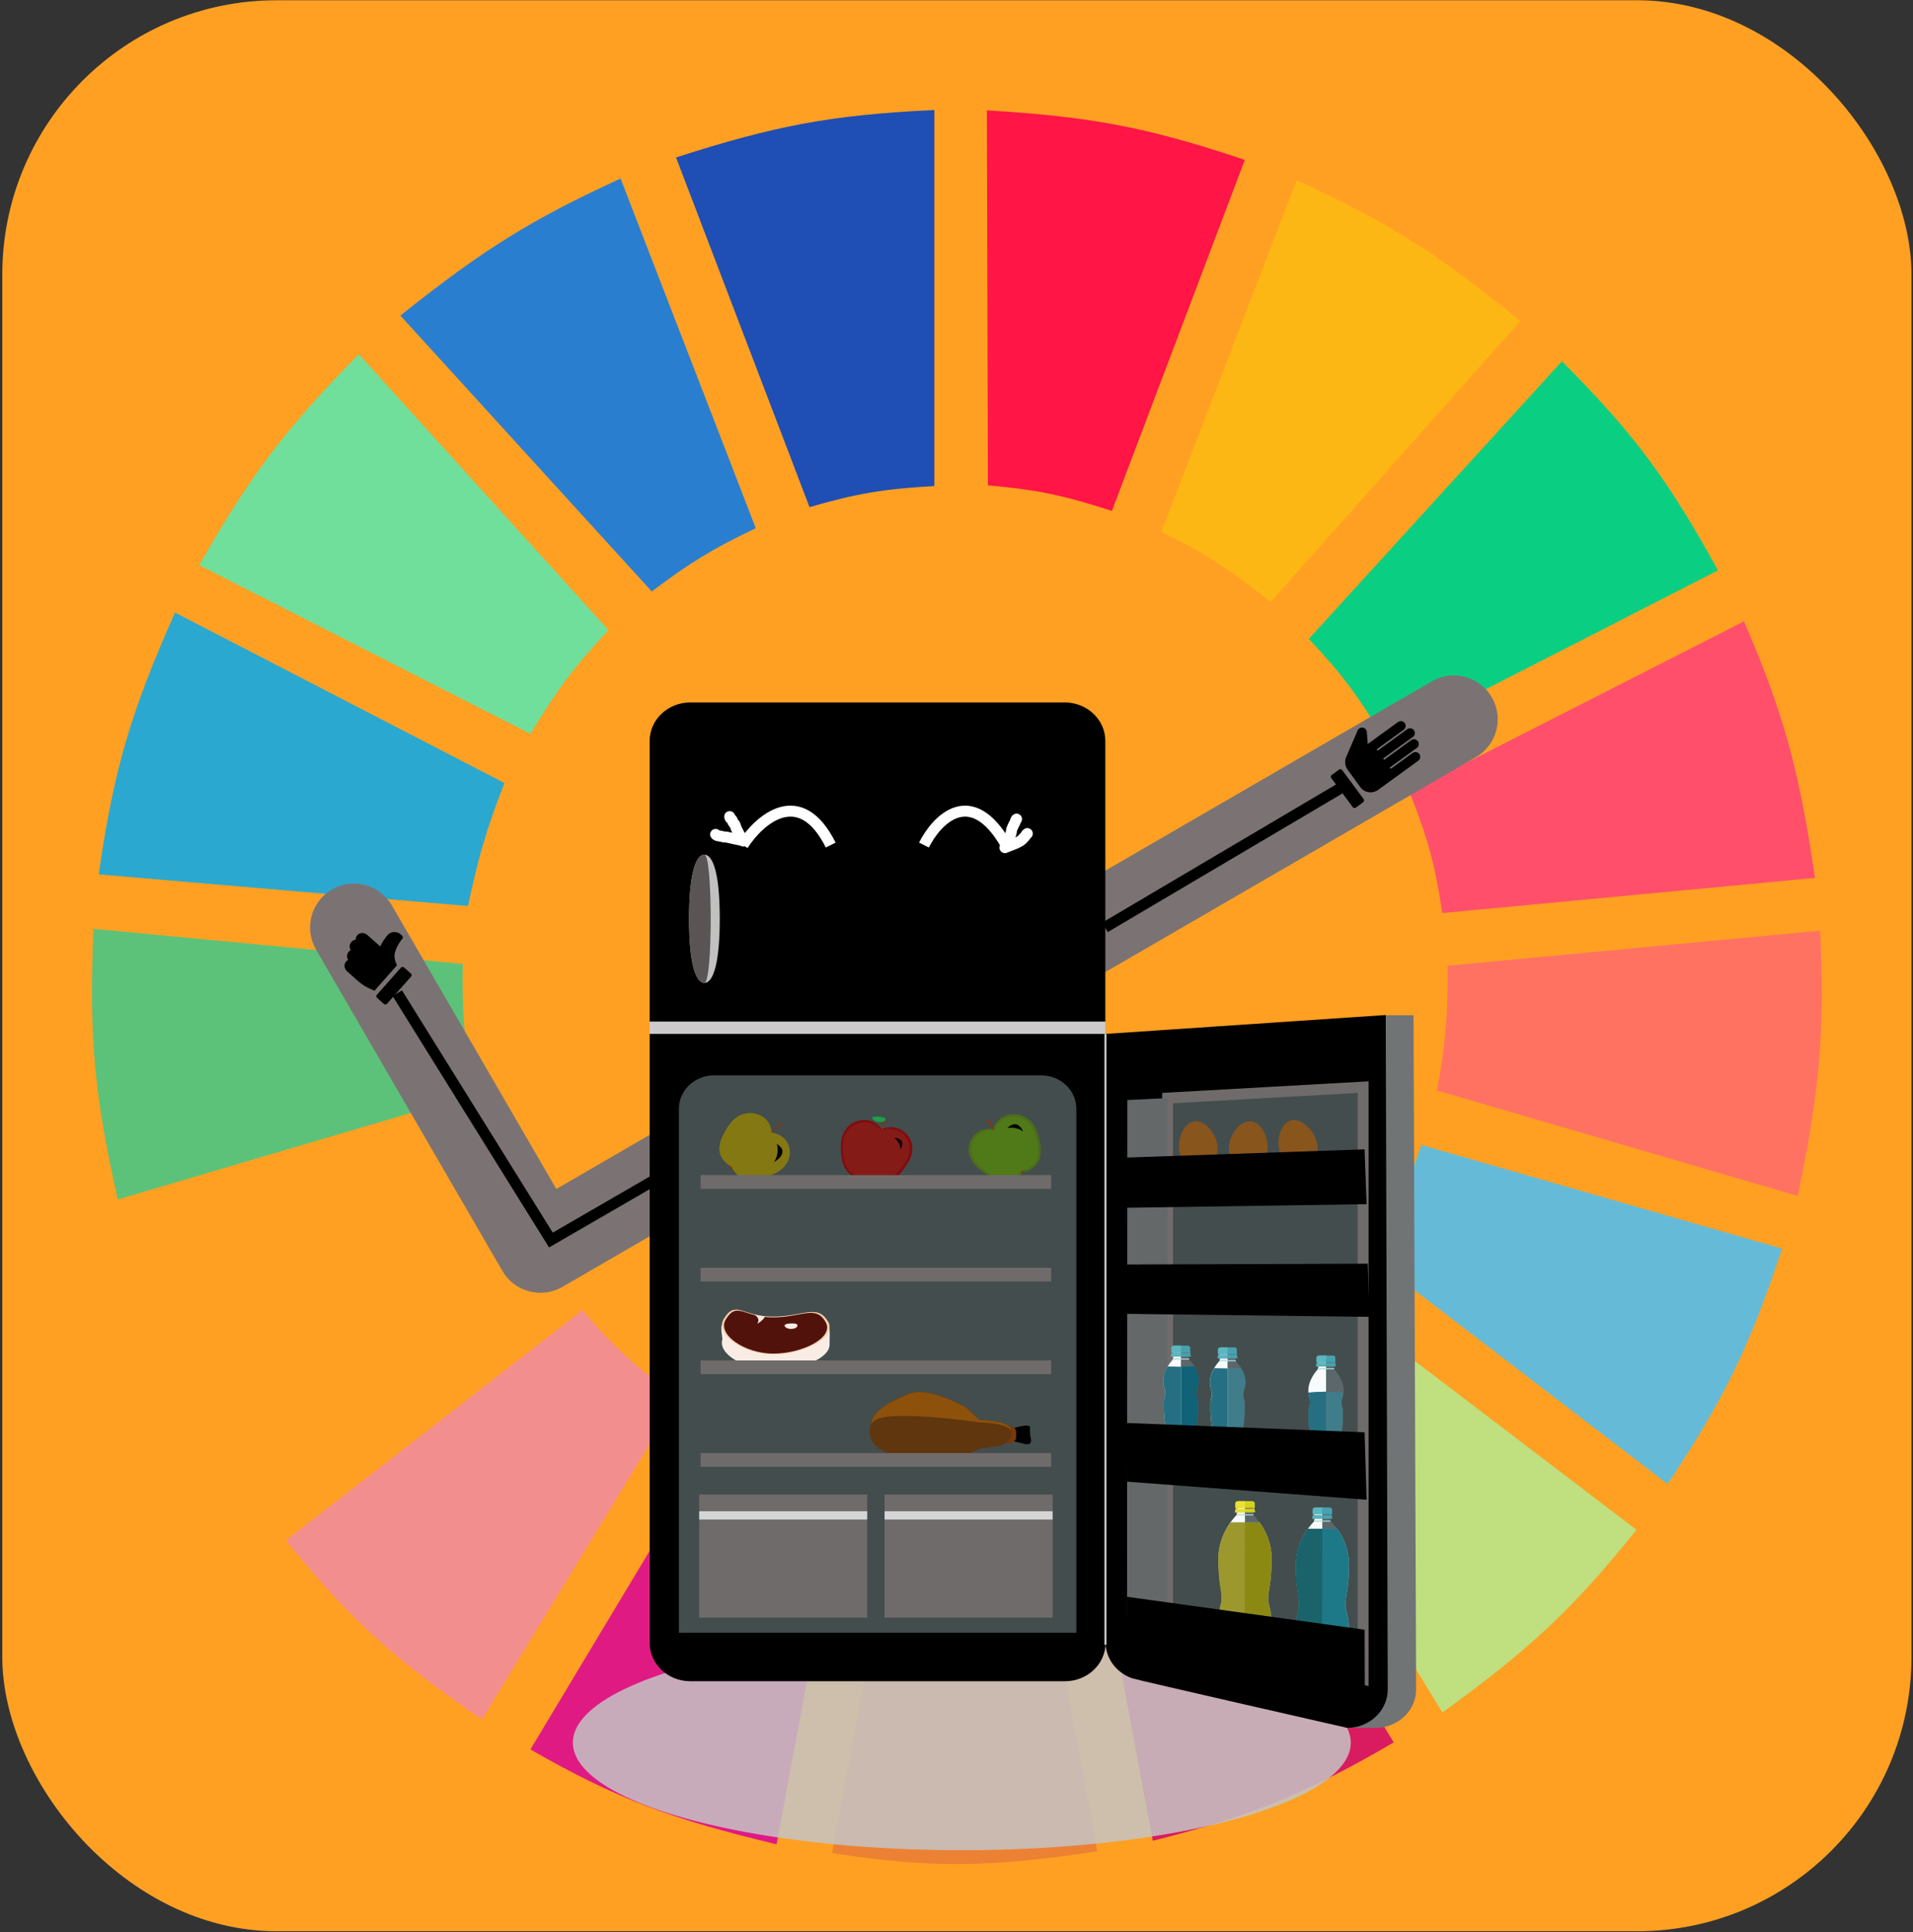 <svg width="687" height="694" viewBox="0 0 687 694" fill="none" xmlns="http://www.w3.org/2000/svg">
<rect x="0" y="0" width="687" height="694" fill="#333333" stroke="none"/>
<rect x="0.823" y="0.092" width="685.626" height="693.507" rx="98.51" fill="#FFA023"/>
<g clip-path="url(#clip0)">
<path d="M290.718 182.134L242.779 56.55C277.59 45.373 297.746 41.284 335.544 39.511V174.561C317.579 175.569 307.736 177.19 290.718 182.134Z" fill="#1F4EB4"/>
<path d="M354.775 174.299L354.407 39.642C390.858 41.849 411.119 45.351 447.036 57.423L399.301 183.509C382.173 177.925 372.41 175.864 354.775 174.299Z" fill="#FF1546"/>
<path d="M417.099 190.969L465.66 64.754C500.186 80.507 517.334 92.109 545.973 115.24L456.321 216.213C442.302 205.007 433.918 199.267 417.099 190.969Z" fill="#FDB714"/>
<path d="M470.021 229.465L560.918 129.755C587.583 156.496 599.488 173.138 616.95 204.853L497.415 266.067C488.183 250.572 482.31 242.461 470.021 229.465Z" fill="#0ACF83"/>
<path d="M506.131 284.369L626.289 223.154C641.178 257.545 646.262 277.883 651.814 315.291L517.96 327.913C515.335 310.452 512.743 300.927 506.131 284.369Z" fill="#FF4F6A"/>
<path d="M516.09 391.652C519.087 374.885 520.042 365.141 519.825 346.845L653.68 334.224C655.342 370.909 653.516 391.758 645.586 429.516L516.09 391.652Z" fill="#FF7262"/>
<path d="M491.809 450.973C500.586 436.557 504.718 427.888 510.486 411.215L639.983 448.449C628.396 483.472 619.404 501.989 598.892 533.013L491.809 450.973Z" fill="#65BBD7"/>
<path d="M587.687 549.421L479.981 467.381C468.147 480.876 461.036 487.752 447.606 498.935L517.958 615.053C549.113 592.474 564.559 578.237 587.687 549.421Z" fill="#C0DF7E"/>
<path d="M500.527 625.781L430.175 510.294C414.912 518.007 405.973 521.821 389.085 527.333L413.988 661.121C449.666 652.127 468.626 644.352 500.527 625.781Z" fill="#D91B5F"/>
<path d="M323.714 532.382C341.46 533.544 351.411 533.197 369.162 531.12L394.065 664.908C356.002 670.643 335.087 671.114 298.811 665.539L323.714 532.382Z" fill="#EC8134"/>
<path d="M190.481 628.305L260.21 512.187C276.019 520.456 285.609 523.975 303.791 528.595L278.888 662.383C241.244 653.341 221.659 646.193 190.481 628.305Z" fill="#E01A83"/>
<path d="M102.7 553.207L209.161 470.536C221.033 484.504 228.754 491.169 243.403 502.09L173.052 617.577C142.258 596.292 126.486 582.627 102.7 553.207Z" fill="#F28E8E"/>
<path d="M90.869 537.43C69.692 505.278 59.81 486.245 47.288 449.711L175.54 412.477C181.945 429.727 186.803 439.063 196.707 455.39L90.869 537.43Z" fill="#FFA023"/>
<path d="M42.307 430.779C34.068 394.256 31.836 373.07 33.591 333.593L166.2 346.214C165.861 365.765 166.905 375.928 170.558 392.914L42.307 430.779Z" fill="#5CC279"/>
<path d="M35.459 314.029L168.069 325.389C171.748 307.992 174.506 298.309 181.143 281.213L62.852 219.999C47.131 255.459 40.897 275.989 35.459 314.029Z" fill="#2AA8D0"/>
<path d="M71.569 202.96C90.105 170.326 102.733 153.819 128.847 127.231L218.498 226.31C206.367 239.276 200.248 247.448 190.482 263.543L71.569 202.96Z" fill="#70DF9C"/>
<path d="M234.063 212.426C247.513 202.288 255.606 197.213 271.418 189.707L222.857 64.123C191.257 78.637 173.907 89.263 143.789 113.347L234.063 212.426Z" fill="#2A7ED0"/>
<ellipse cx="345.414" cy="625.857" rx="139.691" ry="38.649" fill="#C4C4C4" fill-opacity="0.85"/>
</g>
<path d="M535.871 250.656C531.636 243.051 522.038 240.319 514.433 244.555C514.273 244.643 514.115 244.735 513.958 244.83L199.788 427.018L140.602 324.955C136.105 317.502 126.418 315.106 118.965 319.603C111.694 323.99 109.205 333.348 113.337 340.767L180.429 456.462C184.796 463.991 194.438 466.555 201.967 462.189L529.769 272.096C537.374 267.86 540.106 258.262 535.871 250.656Z" fill="#7B7373"/>
<path d="M397.047 590.028C397.047 597.61 390.493 603.813 382.483 603.813H247.87C239.859 603.813 233.306 597.61 233.306 590.028V266.062C233.306 258.48 239.859 252.276 247.87 252.276H382.379C390.389 252.276 396.943 258.48 396.943 266.062V590.028H397.047Z" fill="black"/>
<path d="M508.565 606.768C508.565 614.35 502.011 620.554 494.001 620.554H483.806C478.292 618.584 407.137 595.739 407.137 589.831L497.538 364.631H507.628L508.565 606.768Z" fill="#717474"/>
<path d="M498.371 606.768C498.371 614.351 491.817 620.554 483.807 620.554C483.807 620.554 408.074 603.322 406.513 602.731C401 600.762 397.047 595.74 397.047 589.832V371.327L497.642 364.533L498.371 606.768Z" fill="black"/>
<path d="M489.531 603.125L419.312 588.059V394.369L489.531 390.43V603.125Z" fill="#434D4D" stroke="#706B6B" stroke-width="3.921" stroke-miterlimit="10"/>
<path d="M404.747 580.183L419.311 588.06V394.37L404.851 395.06L404.747 580.183Z" fill="#656868"/>
<path d="M479.334 489.589C479.334 489.786 479.126 489.983 478.918 489.983H473.404C473.196 489.983 472.988 489.786 472.988 489.589V489.097C472.988 488.9 473.196 488.703 473.404 488.703H479.022C479.23 488.703 479.438 488.9 479.438 489.097V489.589H479.334Z" fill="#48A1AF"/>
<path d="M482.558 499.437C482.558 495.202 479.125 491.756 479.125 491.756C478.813 491.165 478.917 487.423 478.917 487.423H473.404C473.404 487.423 473.508 491.264 473.196 491.756C473.196 491.756 469.763 495.202 469.763 499.437C469.763 499.437 469.763 500.224 469.971 501.308C470.075 501.997 470.491 502.883 470.491 503.769C470.491 504.656 469.971 505.64 469.971 506.526C469.971 508.102 469.971 509.382 469.971 509.973C469.971 511.647 470.595 516.373 470.595 517.457C470.595 518.54 469.971 519.623 469.971 520.903C469.971 522.183 469.971 526.713 469.971 526.713C469.971 526.713 470.283 529.371 476.108 529.371C482.038 529.371 482.246 526.713 482.246 526.713C482.246 526.713 482.246 522.282 482.246 520.903C482.246 519.524 481.622 518.54 481.622 517.457C481.622 516.373 482.246 511.647 482.246 509.973C482.246 509.382 482.246 508.102 482.246 506.526C482.246 505.64 481.726 504.754 481.726 503.769C481.726 502.883 482.142 501.997 482.246 501.308C482.558 500.224 482.558 499.437 482.558 499.437Z" fill="#5B676B"/>
<path d="M476.213 487.423H473.508C473.508 487.423 473.612 491.264 473.3 491.756C473.3 491.756 469.867 495.202 469.867 499.437C469.867 499.437 469.867 500.224 470.075 501.308C470.179 501.997 470.595 502.883 470.595 503.769C470.595 504.656 470.075 505.64 470.075 506.526V509.973C470.075 511.647 470.699 516.373 470.699 517.457C470.699 518.54 470.075 519.623 470.075 520.903C470.075 522.183 470.075 526.713 470.075 526.713C470.075 526.713 470.387 529.371 476.213 529.371V487.423Z" fill="#F7FBFC"/>
<path d="M469.867 500.125C469.867 500.42 469.971 500.814 469.971 501.306C470.075 501.996 470.491 502.882 470.491 503.768C470.491 504.654 469.971 505.639 469.971 506.525C469.971 508.101 469.971 509.381 469.971 509.972C469.971 511.646 470.595 516.372 470.595 517.455C470.595 518.539 469.971 519.622 469.971 520.902C469.971 522.182 469.971 526.712 469.971 526.712C469.971 526.712 472.26 525.136 476.109 525.136C479.958 525.136 482.247 526.712 482.247 526.712C482.247 526.712 482.247 522.28 482.247 520.902C482.247 519.523 481.622 518.539 481.622 517.455C481.622 516.372 482.247 511.646 482.247 509.972C482.247 509.381 482.247 508.101 482.247 506.525C482.247 505.639 481.726 504.753 481.726 503.768C481.726 502.882 482.143 501.996 482.247 501.306C482.351 500.814 482.351 500.42 482.455 500.125C482.455 500.125 479.23 499.829 476.005 499.829C472.988 499.829 469.867 500.125 469.867 500.125Z" fill="#407D8A"/>
<path d="M479.645 490.378C479.645 490.575 479.437 490.772 479.229 490.772H473.195C472.987 490.772 472.779 490.575 472.779 490.378V489.886C472.779 489.689 472.987 489.492 473.195 489.492H479.229C479.437 489.492 479.645 489.689 479.645 489.886V490.378Z" fill="#48A1AF"/>
<path d="M476.212 490.674H473.195C472.987 490.674 472.779 490.477 472.779 490.28V489.787C472.779 489.59 472.987 489.394 473.195 489.394H476.212V490.674Z" fill="#5CB6BF"/>
<path d="M479.228 491.756C479.228 491.657 479.124 491.559 479.124 491.362H473.403C473.403 491.559 473.299 491.657 473.299 491.756H479.228Z" fill="#ABD6D6"/>
<path d="M476.212 491.362H473.299C473.299 491.559 473.195 491.657 473.195 491.756H476.212V491.362Z" fill="#BFE2E1"/>
<path d="M479.75 490.574C479.75 490.672 479.75 490.672 479.646 490.672H472.676C472.572 490.672 472.572 490.672 472.572 490.574V490.377C472.572 490.279 472.572 490.279 472.676 490.279H479.646C479.75 490.279 479.75 490.279 479.75 490.377V490.574Z" fill="#48A1AF"/>
<path d="M476.213 490.377H472.78C472.676 490.377 472.676 490.377 472.676 490.475V490.672C472.676 490.771 472.676 490.771 472.78 490.771H476.213V490.377Z" fill="#5CB6BF"/>
<path d="M478.503 486.833H473.926C472.677 486.833 472.781 487.719 472.781 487.719C472.781 487.719 472.781 488.9 472.781 489.097C472.781 489.196 472.781 489.294 472.989 489.294C473.198 489.294 479.231 489.294 479.335 489.294C479.543 489.294 479.543 489.196 479.543 489.097C479.543 488.999 479.543 487.719 479.543 487.719C479.543 487.719 479.751 486.833 478.503 486.833Z" fill="#48A1AF"/>
<path d="M476.214 486.833H473.926C472.677 486.833 472.781 487.719 472.781 487.719C472.781 487.719 472.781 488.9 472.781 489.097C472.781 489.196 472.781 489.294 472.989 489.294C473.094 489.294 474.654 489.294 476.214 489.294V486.833Z" fill="#5CB6BF"/>
<path d="M476.213 499.829C473.092 499.829 469.867 500.223 469.867 500.223C469.867 500.519 469.971 500.913 469.971 501.405C470.075 502.094 470.491 502.98 470.491 503.867C470.491 504.753 469.971 505.738 469.971 506.624V510.07C469.971 511.744 470.595 516.471 470.595 517.554C470.595 518.637 469.971 519.72 469.971 521C469.971 522.28 469.971 526.81 469.971 526.81C469.971 526.81 470.283 529.469 476.109 529.469L476.213 499.829Z" fill="#266F82"/>
<path d="M444.067 486.734C444.067 486.931 443.859 487.128 443.651 487.128H438.033C437.825 487.128 437.617 486.931 437.617 486.734V486.242C437.617 486.045 437.825 485.848 438.033 485.848H443.651C443.859 485.848 444.067 486.045 444.067 486.242V486.734Z" fill="#48A1AF"/>
<path d="M447.292 496.581C447.292 492.347 443.859 488.901 443.859 488.901C443.547 488.31 443.651 484.568 443.651 484.568H438.137C438.137 484.568 438.241 488.408 437.929 488.901C437.929 488.901 434.496 492.347 434.496 496.581C434.496 496.581 434.496 497.369 434.704 498.452C434.808 499.142 435.224 500.028 435.224 500.914C435.224 501.8 434.704 502.785 434.704 503.671C434.704 505.247 434.704 506.527 434.704 507.118C434.704 508.792 435.328 513.518 435.328 514.601C435.328 515.685 434.704 516.768 434.704 518.048C434.704 519.328 434.704 523.858 434.704 523.858C434.704 523.858 435.016 526.516 440.842 526.516C446.771 526.516 446.98 523.858 446.98 523.858C446.98 523.858 446.98 519.426 446.98 518.048C446.98 516.669 446.355 515.685 446.355 514.601C446.355 513.518 446.98 508.792 446.98 507.118C446.98 506.527 446.98 505.247 446.98 503.671C446.98 502.785 446.459 501.899 446.459 500.914C446.459 500.028 446.875 499.142 446.98 498.452C447.292 497.271 447.292 496.581 447.292 496.581Z" fill="#5B676B"/>
<path d="M447.292 496.581C447.292 494.611 446.563 492.74 445.731 491.362H436.057C435.224 492.74 434.496 494.513 434.496 496.581C434.496 496.581 434.496 497.368 434.704 498.452C434.808 499.141 435.224 500.027 435.224 500.913C435.224 501.8 434.704 502.784 434.704 503.671C434.704 505.246 434.704 506.526 434.704 507.117C434.704 508.791 435.328 513.518 435.328 514.601C435.328 515.684 434.704 516.767 434.704 518.047C434.704 519.327 434.704 523.857 434.704 523.857C434.704 523.857 435.016 526.516 440.842 526.516C446.771 526.516 446.98 523.857 446.98 523.857C446.98 523.857 446.98 519.426 446.98 518.047C446.98 516.669 446.355 515.684 446.355 514.601C446.355 513.518 446.98 508.791 446.98 507.117C446.98 506.526 446.98 505.246 446.98 503.671C446.98 502.784 446.459 501.898 446.459 500.913C446.459 500.027 446.875 499.141 446.98 498.452C447.292 497.27 447.292 496.581 447.292 496.581Z" fill="#407D8A"/>
<path d="M440.842 484.47H438.137C438.137 484.47 438.241 488.31 437.929 488.803C437.929 488.803 434.496 492.249 434.496 496.483C434.496 496.483 434.496 497.271 434.704 498.354C434.808 499.044 435.224 499.93 435.224 500.816C435.224 501.702 434.704 502.687 434.704 503.573V507.02C434.704 508.694 435.328 513.42 435.328 514.503C435.328 515.586 434.704 516.67 434.704 517.95C434.704 519.23 434.704 523.759 434.704 523.759C434.704 523.759 435.016 526.418 440.842 526.418V484.47Z" fill="#F7FBFC"/>
<path d="M444.275 487.423C444.275 487.62 444.067 487.816 443.859 487.816H437.825C437.617 487.816 437.409 487.62 437.409 487.423V486.93C437.409 486.733 437.617 486.536 437.825 486.536H443.859C444.067 486.536 444.275 486.733 444.275 486.93V487.423Z" fill="#48A1AF"/>
<path d="M440.842 487.816H437.825C437.617 487.816 437.409 487.62 437.409 487.423V486.93C437.409 486.733 437.617 486.536 437.825 486.536H440.842V487.816Z" fill="#5CB6BF"/>
<path d="M443.862 488.9C443.862 488.802 443.758 488.704 443.758 488.507H438.037C438.037 488.704 437.933 488.802 437.933 488.9H443.862Z" fill="#ABD6D6"/>
<path d="M440.845 488.408H438.037C438.037 488.605 437.933 488.704 437.933 488.802H440.949V488.408H440.845Z" fill="#BFE2E1"/>
<path d="M444.483 487.719C444.483 487.817 444.483 487.817 444.379 487.817H437.409C437.305 487.817 437.305 487.817 437.305 487.719V487.522C437.305 487.423 437.305 487.423 437.409 487.423H444.379C444.483 487.423 444.483 487.423 444.483 487.522V487.719Z" fill="#48A1AF"/>
<path d="M440.842 487.423H437.409C437.305 487.423 437.305 487.423 437.305 487.522V487.719C437.305 487.817 437.305 487.817 437.409 487.817H440.842V487.423Z" fill="#5CB6BF"/>
<path d="M443.133 483.879H438.556C437.307 483.879 437.411 484.766 437.411 484.766C437.411 484.766 437.411 485.947 437.411 486.144C437.411 486.243 437.411 486.341 437.619 486.341C437.827 486.341 443.861 486.341 443.965 486.341C444.173 486.341 444.173 486.243 444.173 486.144C444.173 486.046 444.173 484.766 444.173 484.766C444.173 484.766 444.381 483.879 443.133 483.879Z" fill="#48A1AF"/>
<path d="M440.844 483.879H438.556C437.307 483.879 437.411 484.766 437.411 484.766C437.411 484.766 437.411 485.947 437.411 486.144C437.411 486.243 437.411 486.341 437.619 486.341C437.723 486.341 439.284 486.341 440.844 486.341V483.879Z" fill="#5CB6BF"/>
<path d="M436.057 491.362C435.224 492.74 434.496 494.513 434.496 496.581C434.496 496.581 434.496 497.368 434.704 498.452C434.808 499.141 435.224 500.027 435.224 500.913C435.224 501.8 434.704 502.784 434.704 503.671V507.117C434.704 508.791 435.328 513.518 435.328 514.601C435.328 515.684 434.704 516.767 434.704 518.047C434.704 519.327 434.704 523.857 434.704 523.857C434.704 523.857 435.016 526.516 440.842 526.516V491.46L436.057 491.362Z" fill="#266F82"/>
<path d="M427.319 486.143C427.319 486.34 427.111 486.537 426.903 486.537H421.39C421.182 486.537 420.974 486.34 420.974 486.143V485.651C420.974 485.454 421.182 485.257 421.39 485.257H427.007C427.215 485.257 427.423 485.454 427.423 485.651V486.143H427.319Z" fill="#48A1AF"/>
<path d="M430.545 495.991C430.545 491.756 427.112 488.31 427.112 488.31C426.8 487.719 426.904 483.977 426.904 483.977H421.39C421.39 483.977 421.494 487.818 421.182 488.31C421.182 488.31 417.749 491.756 417.749 495.991C417.749 495.991 417.749 496.778 417.957 497.862C418.061 498.551 418.477 499.437 418.477 500.323C418.477 501.21 417.957 502.194 417.957 503.08C417.957 504.656 417.957 505.936 417.957 506.527C417.957 508.201 418.581 512.927 418.581 514.011C418.581 515.094 417.957 516.177 417.957 517.457C417.957 518.737 417.957 523.267 417.957 523.267C417.957 523.267 418.269 525.925 424.095 525.925C430.024 525.925 430.232 523.267 430.232 523.267C430.232 523.267 430.232 518.836 430.232 517.457C430.232 516.078 429.608 515.094 429.608 514.011C429.608 512.927 430.232 508.201 430.232 506.527C430.232 505.936 430.232 504.656 430.232 503.08C430.232 502.194 429.712 501.308 429.712 500.323C429.712 499.437 430.128 498.551 430.232 497.862C430.545 496.778 430.545 495.991 430.545 495.991Z" fill="#5B676B"/>
<path d="M430.545 495.99C430.545 494.021 429.816 492.15 428.984 490.771H419.309C418.477 492.15 417.749 493.922 417.749 495.99C417.749 495.99 417.749 496.778 417.957 497.861C418.061 498.55 418.477 499.436 418.477 500.323C418.477 501.209 417.957 502.193 417.957 503.08C417.957 504.655 417.957 505.935 417.957 506.526C417.957 508.2 418.581 512.927 418.581 514.01C418.581 515.093 417.957 516.176 417.957 517.456C417.957 518.736 417.957 523.266 417.957 523.266C417.957 523.266 418.269 525.925 424.095 525.925C430.024 525.925 430.232 523.266 430.232 523.266C430.232 523.266 430.232 518.835 430.232 517.456C430.232 516.078 429.608 515.093 429.608 514.01C429.608 512.927 430.232 508.2 430.232 506.526C430.232 505.935 430.232 504.655 430.232 503.08C430.232 502.193 429.712 501.307 429.712 500.323C429.712 499.436 430.128 498.55 430.232 497.861C430.545 496.778 430.545 495.99 430.545 495.99Z" fill="#106376"/>
<path d="M424.199 483.977H421.39C421.39 483.977 421.494 487.818 421.182 488.31C421.182 488.31 417.749 491.756 417.749 495.991C417.749 495.991 417.749 496.778 417.957 497.862C418.061 498.551 418.477 499.437 418.477 500.323C418.477 501.21 417.957 502.194 417.957 503.08V506.527C417.957 508.201 418.581 512.927 418.581 514.011C418.581 515.094 417.957 516.177 417.957 517.457C417.957 518.737 417.957 523.267 417.957 523.267C417.957 523.267 418.269 525.925 424.095 525.925V483.977H424.199Z" fill="#F7FBFC"/>
<path d="M427.528 486.832C427.528 487.029 427.32 487.226 427.112 487.226H421.078C420.87 487.226 420.662 487.029 420.662 486.832V486.34C420.662 486.143 420.87 485.946 421.078 485.946H427.112C427.32 485.946 427.528 486.143 427.528 486.34V486.832Z" fill="#48A1AF"/>
<path d="M424.095 487.226H421.078C420.87 487.226 420.662 487.029 420.662 486.832V486.34C420.662 486.143 420.87 485.946 421.078 485.946H424.095V487.226Z" fill="#5CB6BF"/>
<path d="M427.111 488.31C427.111 488.211 427.007 488.113 427.007 487.916H421.286C421.286 488.113 421.182 488.211 421.182 488.31H427.111Z" fill="#ABD6D6"/>
<path d="M424.198 487.916H421.286C421.286 488.113 421.182 488.211 421.182 488.31H424.198V487.916Z" fill="#BFE2E1"/>
<path d="M427.737 487.128C427.737 487.226 427.737 487.226 427.633 487.226H420.663C420.559 487.226 420.559 487.226 420.559 487.128V486.931C420.559 486.833 420.559 486.833 420.663 486.833H427.633C427.737 486.833 427.737 486.833 427.737 486.931V487.128Z" fill="#48A1AF"/>
<path d="M424.096 486.833H420.663C420.559 486.833 420.559 486.833 420.559 486.931V487.128C420.559 487.226 420.559 487.226 420.663 487.226H424.096V486.833Z" fill="#5CB6BF"/>
<path d="M426.382 483.287H421.805C420.556 483.287 420.66 484.173 420.66 484.173C420.66 484.173 420.66 485.354 420.66 485.551C420.66 485.65 420.66 485.748 420.868 485.748C421.076 485.748 427.11 485.748 427.214 485.748C427.422 485.748 427.422 485.65 427.422 485.551C427.422 485.453 427.422 484.173 427.422 484.173C427.422 484.173 427.63 483.287 426.382 483.287Z" fill="#48A1AF"/>
<path d="M424.093 483.287H421.805C420.556 483.287 420.66 484.173 420.66 484.173C420.66 484.173 420.66 485.354 420.66 485.551C420.66 485.65 420.66 485.748 420.868 485.748C420.972 485.748 422.533 485.748 424.093 485.748V483.287Z" fill="#5CB6BF"/>
<path d="M419.309 490.771C418.477 492.15 417.749 493.922 417.749 495.99C417.749 495.99 417.749 496.778 417.957 497.861C418.061 498.55 418.477 499.436 418.477 500.323C418.477 501.209 417.957 502.193 417.957 503.08V506.526C417.957 508.2 418.581 512.927 418.581 514.01C418.581 515.093 417.957 516.176 417.957 517.456C417.957 518.736 417.957 523.266 417.957 523.266C417.957 523.266 418.269 525.925 424.095 525.925V490.869L419.309 490.771Z" fill="#266F82"/>
<path d="M490.778 538.627L404.746 532.128V511.056L490.05 514.404L490.778 538.627Z" fill="black"/>
<path d="M491.818 472.949L404.746 471.865V454.141L491.194 453.845L491.818 472.949Z" fill="black"/>
<path d="M437.201 411.406C437.825 415.837 435.224 418.988 431.375 419.481C427.526 419.973 424.093 417.708 423.469 413.179C422.845 408.747 425.134 403.233 428.983 402.741C432.832 402.248 436.577 406.975 437.201 411.406Z" fill="#88551D"/>
<path d="M455.197 412.981C454.781 417.51 451.348 419.873 447.499 419.578C443.65 419.184 440.841 416.23 441.361 411.7C441.777 407.171 445.418 402.444 449.267 402.74C453.116 403.134 455.613 408.549 455.197 412.981Z" fill="#88551D"/>
<path d="M472.883 410.126C474.028 414.458 471.635 417.905 467.994 418.692C464.249 419.579 460.504 417.609 459.464 413.178C458.319 408.845 460.088 403.134 463.833 402.346C467.37 401.559 471.739 405.793 472.883 410.126Z" fill="#88551D"/>
<path d="M490.779 432.477L404.747 433.757V415.737L490.05 412.783L490.779 432.477Z" fill="black"/>
<path d="M478.087 544.339C478.087 544.536 477.879 544.733 477.671 544.733H471.949C471.741 544.733 471.533 544.536 471.533 544.339V543.847C471.533 543.65 471.741 543.453 471.949 543.453H477.671C477.879 543.453 478.087 543.65 478.087 543.847V544.339Z" fill="#48A1AF"/>
<path d="M484.429 561.867C484.429 552.414 477.979 546.506 477.979 546.506C477.667 545.915 477.771 542.075 477.771 542.075H472.153C472.153 542.075 472.257 546.014 471.945 546.506C471.945 546.506 465.496 552.611 465.496 561.867C465.496 571.124 466.64 572.305 466.64 576.736C466.64 578.41 465.392 580.281 465.392 585.992C465.392 588.06 465.392 602.732 465.392 602.732C465.392 602.732 466.224 606.868 474.962 606.868C483.701 606.868 484.533 602.732 484.533 602.732C484.533 602.732 484.533 588.06 484.533 585.992C484.533 580.478 483.285 578.41 483.285 576.736C483.18 572.207 484.429 571.32 484.429 561.867Z" fill="#5B676B"/>
<path d="M474.863 542.075H472.054C472.054 542.075 472.158 546.014 471.846 546.506C471.846 546.506 465.396 552.611 465.396 561.867C465.396 571.124 466.54 572.305 466.54 576.736C466.54 578.41 465.292 580.281 465.292 585.992C465.292 588.06 465.292 602.732 465.292 602.732C465.292 602.732 466.124 606.868 474.863 606.868V542.075Z" fill="#F7FBFC"/>
<path d="M478.4 545.028C478.4 545.224 478.192 545.421 477.983 545.421H471.846C471.638 545.421 471.43 545.224 471.43 545.028V544.535C471.43 544.338 471.638 544.141 471.846 544.141H477.983C478.192 544.141 478.4 544.338 478.4 544.535V545.028Z" fill="#48A1AF"/>
<path d="M474.863 545.421H471.846C471.638 545.421 471.43 545.224 471.43 545.028V544.535C471.43 544.338 471.638 544.141 471.846 544.141H474.863V545.421Z" fill="#5CB6BF"/>
<path d="M477.879 546.505C477.879 546.407 477.775 546.309 477.775 546.112H471.95C471.95 546.309 471.846 546.407 471.846 546.505H477.879Z" fill="#ABD6D6"/>
<path d="M474.863 546.112H471.95C471.95 546.309 471.846 546.407 471.846 546.505H474.863V546.112Z" fill="#BFE2E1"/>
<path d="M478.503 545.324C478.503 545.422 478.399 545.422 478.399 545.422H471.325C471.221 545.422 471.221 545.324 471.221 545.324V545.127C471.221 545.028 471.325 545.028 471.325 545.028H478.399C478.503 545.028 478.503 545.127 478.503 545.127V545.324Z" fill="#48A1AF"/>
<path d="M474.862 545.028H471.325C471.221 545.028 471.221 545.127 471.221 545.127V545.324C471.221 545.422 471.325 545.422 471.325 545.422H474.862V545.028Z" fill="#5CB6BF"/>
<path d="M477.253 541.384H472.572C471.324 541.384 471.428 542.27 471.428 542.27C471.428 542.27 471.428 543.551 471.428 543.649C471.428 543.748 471.428 543.846 471.636 543.846C471.74 543.846 477.982 543.846 478.19 543.846C478.398 543.846 478.398 543.748 478.398 543.649C478.398 543.551 478.398 542.27 478.398 542.27C478.398 542.27 478.502 541.384 477.253 541.384Z" fill="#48A1AF"/>
<path d="M474.861 541.384H472.572C471.324 541.384 471.428 542.27 471.428 542.27C471.428 542.27 471.428 543.551 471.428 543.649C471.428 543.748 471.428 543.846 471.636 543.846C471.74 543.846 473.3 543.846 474.861 543.846V541.384Z" fill="#5CB6BF"/>
<path d="M484.433 561.866C484.433 556.155 482.041 551.625 480.168 549.065H469.765C467.893 551.724 465.396 556.155 465.396 561.964C465.396 571.319 466.54 572.402 466.54 576.833C466.54 578.507 465.292 580.378 465.292 586.09C465.292 588.157 465.292 602.829 465.292 602.829C465.292 602.829 466.124 606.965 474.863 606.965C483.601 606.965 484.433 602.829 484.433 602.829C484.433 602.829 484.433 588.157 484.433 586.09C484.433 580.575 483.185 578.507 483.185 576.833C483.185 572.205 484.433 571.319 484.433 561.866Z" fill="#90C7D3"/>
<path d="M484.433 561.866C484.433 556.155 482.041 551.625 480.168 549.065H469.765C467.893 551.724 465.396 556.155 465.396 561.964C465.396 571.319 466.54 572.402 466.54 576.833C466.54 578.507 465.292 580.378 465.292 586.09C465.292 588.157 465.292 602.829 465.292 602.829C465.292 602.829 469.973 600.959 474.863 600.959C479.752 600.959 484.433 602.829 484.433 602.829C484.433 602.829 484.433 588.157 484.433 586.09C484.433 580.575 483.185 578.507 483.185 576.833C483.185 572.205 484.433 571.319 484.433 561.866Z" fill="#1D7988"/>
<path d="M474.862 549.065H469.661C467.788 551.724 465.292 556.155 465.292 561.964C465.292 571.319 466.436 572.402 466.436 576.833C466.436 578.507 465.188 580.378 465.188 586.09C465.188 588.157 465.188 602.829 465.188 602.829C465.188 602.829 466.02 606.965 474.758 606.965L474.862 549.065Z" fill="#1B636A"/>
<path d="M450.412 541.976C450.412 542.173 450.204 542.37 449.996 542.37H444.275C444.066 542.37 443.858 542.173 443.858 541.976V541.484C443.858 541.287 444.066 541.09 444.275 541.09H449.996C450.204 541.09 450.412 541.287 450.412 541.484V541.976Z" fill="#C6BD20"/>
<path d="M456.654 559.601C456.654 550.148 450.205 544.239 450.205 544.239C449.893 543.649 449.997 539.808 449.997 539.808H444.379C444.379 539.808 444.483 543.747 444.171 544.239C444.171 544.239 437.721 550.345 437.721 559.601C437.721 568.857 438.866 570.039 438.866 574.47C438.866 576.144 437.617 578.015 437.617 583.726C437.617 585.794 437.617 600.466 437.617 600.466C437.617 600.466 438.449 604.601 447.188 604.601C455.926 604.601 456.758 600.466 456.758 600.466C456.758 600.466 456.758 585.794 456.758 583.726C456.758 578.212 455.51 576.144 455.51 574.47C455.51 569.94 456.654 569.054 456.654 559.601Z" fill="#5B676B"/>
<path d="M447.087 539.71H444.278C444.278 539.71 444.382 543.649 444.07 544.141C444.07 544.141 437.621 550.246 437.621 559.503C437.621 568.759 438.765 569.94 438.765 574.372C438.765 576.046 437.517 577.917 437.517 583.628C437.517 585.696 437.517 600.368 437.517 600.368C437.517 600.368 438.349 604.503 447.087 604.503V539.71Z" fill="#F7FBFC"/>
<path d="M450.624 542.763C450.624 542.96 450.416 543.157 450.208 543.157H444.07C443.862 543.157 443.654 542.96 443.654 542.763V542.271C443.654 542.074 443.862 541.877 444.07 541.877H450.208C450.416 541.877 450.624 542.074 450.624 542.271V542.763Z" fill="#D6D11E"/>
<path d="M447.087 543.157H444.07C443.862 543.157 443.654 542.96 443.654 542.763V542.271C443.654 542.074 443.862 541.877 444.07 541.877H447.087V543.157Z" fill="#EAE134"/>
<path d="M450.207 544.239C450.207 544.14 450.103 544.042 450.103 543.845H444.278C444.278 544.042 444.174 544.14 444.174 544.239H450.207Z" fill="#ABD6D6"/>
<path d="M447.083 543.747H444.17C444.17 543.944 444.066 544.042 444.066 544.141H447.083V543.747Z" fill="#BFE2E1"/>
<path d="M450.829 542.959C450.829 543.057 450.725 543.057 450.725 543.057H443.651C443.547 543.057 443.547 542.959 443.547 542.959V542.762C443.547 542.664 443.651 542.664 443.651 542.664H450.725C450.829 542.664 450.829 542.762 450.829 542.762V542.959Z" fill="#D6D11E"/>
<path d="M447.087 542.764H443.55C443.446 542.764 443.446 542.862 443.446 542.862V543.059C443.446 543.158 443.55 543.158 443.55 543.158H447.087V542.764Z" fill="#EAE134"/>
<path d="M449.478 539.12H444.797C443.548 539.12 443.653 540.006 443.653 540.006C443.653 540.006 443.653 541.286 443.653 541.384C443.653 541.483 443.653 541.581 443.861 541.581C443.965 541.581 450.206 541.581 450.414 541.581C450.622 541.581 450.622 541.483 450.622 541.384C450.622 541.286 450.622 540.006 450.622 540.006C450.622 540.006 450.726 539.12 449.478 539.12Z" fill="#D6D11E"/>
<path d="M447.085 539.12H444.797C443.548 539.12 443.653 540.006 443.653 540.006C443.653 540.006 443.653 541.286 443.653 541.384C443.653 541.483 443.653 541.581 443.861 541.581C443.965 541.581 445.525 541.581 447.085 541.581V539.12Z" fill="#EAE134"/>
<path d="M456.658 559.601C456.658 553.89 454.265 549.361 452.393 546.8H441.99C440.117 549.459 437.621 553.89 437.621 559.7C437.621 569.054 438.765 570.138 438.765 574.569C438.765 576.243 437.517 578.114 437.517 583.825C437.517 585.893 437.517 600.565 437.517 600.565C437.517 600.565 438.349 604.701 447.087 604.701C455.826 604.701 456.658 600.565 456.658 600.565C456.658 600.565 456.658 585.893 456.658 583.825C456.658 578.311 455.409 576.243 455.409 574.569C455.514 569.941 456.658 569.054 456.658 559.601Z" fill="#90C7D3"/>
<path d="M456.658 559.601C456.658 553.89 454.265 549.361 452.393 546.8H441.99C440.117 549.459 437.621 553.89 437.621 559.7C437.621 569.054 438.765 570.138 438.765 574.569C438.765 576.243 437.517 578.114 437.517 583.825C437.517 585.893 437.517 600.565 437.517 600.565C437.517 600.565 442.198 598.694 447.087 598.694C451.977 598.694 456.658 600.565 456.658 600.565C456.658 600.565 456.658 585.893 456.658 583.825C456.658 578.311 455.409 576.243 455.409 574.569C455.514 569.941 456.658 569.054 456.658 559.601Z" fill="#8C8912"/>
<path d="M447.084 546.8H441.882C440.01 549.459 437.513 553.89 437.513 559.7C437.513 569.054 438.658 570.138 438.658 574.569C438.658 576.243 437.409 578.114 437.409 583.825C437.409 585.893 437.409 600.565 437.409 600.565C437.409 600.565 438.241 604.701 446.98 604.701L447.084 546.8Z" fill="#9D982E"/>
<path d="M490.155 614.154L404.747 596.824V573.486L490.051 585.303L490.155 614.154Z" fill="black"/>
<path d="M386.538 586.384H243.811V398.208C243.811 391.512 249.532 386.195 256.502 386.195H373.846C380.92 386.195 386.538 391.611 386.538 398.208V586.384Z" fill="#434D4D"/>
<path d="M397.047 366.896H233.306V371.327H397.047V366.896Z" fill="#CCCACA"/>
<path d="M397.359 371.326H396.631V590.717H397.359V371.326Z" fill="#CCCACA"/>
<path d="M258.482 329.97C258.482 346.513 255.985 353.012 252.969 353.012C249.952 353.012 247.455 346.513 247.455 329.97C247.455 313.427 249.952 306.928 252.969 306.928C255.985 307.026 258.482 313.427 258.482 329.97Z" fill="#C1C1C1"/>
<path d="M252.969 353.012C249.952 353.012 247.455 346.513 247.455 329.97C247.455 313.427 249.952 306.928 252.969 306.928C255.985 307.026 255.985 353.012 252.969 353.012Z" fill="#5A5454"/>
<path d="M359.911 401.262C358.454 402.149 357.31 403.626 356.686 405.398C354.813 405.201 352.941 405.497 351.484 406.383C347.531 408.746 345.867 414.851 351.276 419.479C356.166 423.714 360.743 425.683 364.696 423.32C365.84 422.63 367.089 421.646 367.297 421.055C368.025 421.055 369.377 420.464 370.418 419.775C374.371 417.412 374.475 412.587 372.498 406.678C370.418 400.081 363.864 398.899 359.911 401.262Z" fill="#4C6D1B"/>
<path d="M357.416 406.973C357.416 406.973 356.167 404.216 354.399 402.936C352.63 401.656 355.439 402.542 355.439 402.542L357.728 406.776L357.416 406.973Z" fill="#7D3719"/>
<path d="M366.467 420.759L366.779 421.645L367.091 421.054L367.715 421.251L367.611 420.759L368.235 420.562L367.091 420.069L366.467 420.759Z" fill="#7D3719"/>
<path d="M360.013 402.05C358.557 402.936 357.62 404.314 356.996 405.89C355.228 405.693 353.563 405.988 352.211 406.875C348.466 409.139 347.01 414.752 352.003 419.085C356.476 423.024 360.845 424.895 364.486 422.63C365.527 422.039 366.671 421.054 366.879 420.562C367.607 420.562 368.856 419.971 369.792 419.38C373.537 417.115 373.537 412.684 371.664 407.17C369.792 400.966 363.758 399.883 360.013 402.05Z" fill="#4F7A17"/>
<path d="M361.783 405.103C361.783 405.103 365.008 404.512 367.401 406.383C367.401 406.383 365.632 401.459 361.783 405.103Z" fill="black"/>
<path d="M321.939 405.101C320.274 404.609 318.402 404.806 316.633 405.495C315.593 404.018 314.137 402.935 312.472 402.541C307.999 401.261 302.173 404.116 301.965 411.009C301.757 417.213 303.318 421.743 307.791 423.023C309.039 423.417 310.704 423.613 311.328 423.416C311.848 423.909 313.2 424.5 314.449 424.795C318.922 426.075 322.771 423.023 326.1 417.607C329.741 411.699 326.516 406.381 321.939 405.101Z" fill="#800C11"/>
<path d="M315.799 407.073C315.799 407.073 317.151 404.414 317.047 402.346C316.943 400.278 317.983 402.838 317.983 402.838L316.111 407.27L315.799 407.073Z" fill="#7D3719"/>
<path d="M310.909 422.434L310.389 423.222L311.117 423.123L311.325 423.616L311.741 423.32L312.157 423.616L311.845 422.434H310.909Z" fill="#7D3719"/>
<path d="M321.418 405.693C319.858 405.3 318.089 405.398 316.425 406.087C315.385 404.709 314.032 403.724 312.472 403.33C308.311 402.149 302.901 404.807 302.693 411.208C302.485 417.017 303.941 421.153 308.103 422.335C309.247 422.63 310.807 422.827 311.327 422.63C311.744 423.123 313.096 423.615 314.24 423.91C318.401 425.092 321.938 422.236 325.163 417.313C328.7 411.799 325.579 406.875 321.418 405.693Z" fill="#851B17"/>
<path d="M321.106 408.648C321.106 408.648 323.395 410.224 323.395 412.784C323.395 412.784 325.788 408.944 321.106 408.648Z" fill="black"/>
<path d="M313.198 401.163C313.094 401.754 314.031 402.837 315.383 402.935C316.735 403.132 317.88 402.738 317.984 402.148C318.192 400.572 313.198 401.163 313.198 401.163Z" fill="#1D9E49"/>
<path d="M275.854 407.269C275.854 407.269 278.662 405.595 279.703 403.625C280.743 401.754 280.223 404.512 280.223 404.512L275.958 407.466L275.854 407.269Z" fill="#7D3719"/>
<path d="M262.333 418.493L261.396 418.887L262.125 419.183L262.021 419.774L262.541 419.675L262.853 420.167L263.269 418.986L262.333 418.493Z" fill="#7D3719"/>
<path d="M281.784 409.041C280.639 407.761 278.975 407.072 277.102 406.777C276.998 405.004 276.374 403.429 275.23 402.148C272.109 398.899 265.763 398.407 261.81 404.019C258.273 409.14 257.025 413.669 260.042 416.919C260.874 417.805 262.122 418.79 262.746 418.987C262.85 419.676 263.683 420.759 264.515 421.645C267.636 424.895 272.421 424.206 278.247 421.449C284.592 418.396 284.8 412.291 281.784 409.041Z" fill="#847813"/>
<path d="M278.976 410.813C278.976 410.813 280.12 414.161 277.936 417.41C277.936 417.312 284.073 414.062 278.976 410.813Z" fill="black"/>
<path d="M377.489 422.04H251.614V426.963H377.489V422.04Z" fill="#706B6B"/>
<path d="M377.489 455.323H251.614V460.246H377.489V455.323Z" fill="#706B6B"/>
<path d="M297.909 483.091C297.701 488.113 287.195 491.953 277.624 491.953C267.429 491.953 257.754 486.341 259.419 481.023C259.523 480.629 258.483 476.001 259.523 475.607C262.54 474.426 269.302 479.152 277.416 479.152C286.154 479.152 293.748 472.456 297.389 474.721C298.222 475.312 297.909 482.402 297.909 483.091Z" fill="#F9ECE4"/>
<path d="M297.39 474.721C300.615 480.432 288.547 486.439 277.728 486.439C266.909 486.439 256.507 479.152 259.94 473.637C264.205 466.745 266.597 472.85 277.52 472.85C288.443 472.85 293.645 468.123 297.39 474.721Z" fill="#F5D1AF"/>
<path d="M296.557 474.917C299.573 480.431 288.13 486.142 277.727 486.142C267.324 486.142 257.338 479.151 260.667 473.834C264.724 467.236 267.116 473.144 277.519 473.144C287.922 473.144 293.02 468.516 296.557 474.917Z" fill="#52120C"/>
<path d="M270.858 472.16C270.858 472.16 273.251 473.243 272.003 475.41C272.003 475.41 273.979 474.327 274.707 472.849L270.858 472.16Z" fill="#F9ECE4"/>
<path d="M286.36 476.099C286.36 476.788 285.32 477.28 284.072 477.28C282.824 477.28 281.783 476.689 281.783 476.099C281.783 475.409 283.24 475.311 284.488 475.311C285.736 475.311 286.36 475.409 286.36 476.099Z" fill="#F9ECE4"/>
<path d="M377.489 488.605H251.614V493.528H377.489V488.605Z" fill="#706B6B"/>
<path d="M361.886 513.617C361.886 513.617 370.312 510.564 369.896 512.829C369.896 512.829 369.792 515.094 370.208 516.67C370.208 516.67 370.936 519.131 368.127 518.639C368.127 518.639 361.99 516.965 360.533 517.162L361.886 513.617Z" fill="black"/>
<path d="M361.572 518.442C359.7 518.442 358.243 517.555 358.243 516.374V514.109C358.243 512.927 359.7 512.041 361.572 512.041C363.445 512.041 364.901 512.927 364.901 514.109V516.374C364.901 517.555 363.341 518.442 361.572 518.442Z" fill="#78390C"/>
<path d="M351.69 509.874C351.69 509.874 348.153 506.231 346.488 505.148C346.488 505.148 335.045 498.649 327.763 500.027C327.763 500.027 313.511 504.754 312.991 510.859C312.991 510.859 305.293 526.023 340.351 523.758C345.24 523.463 350.233 520.903 352.002 520.312C352.002 520.312 357.203 519.524 358.868 519.327C358.868 519.327 364.069 518.441 363.133 513.124C363.029 513.321 363.237 510.366 351.69 509.874Z" fill="#60360E"/>
<path d="M351.897 510.859C360.011 511.154 362.3 512.729 363.028 513.616C363.028 513.517 363.028 513.419 363.028 513.32C363.028 513.32 363.132 510.366 351.689 509.972C351.689 509.972 348.152 506.329 346.487 505.246C346.487 505.246 335.044 498.747 327.762 500.125C327.762 500.125 313.51 504.852 312.99 510.957C312.99 510.957 313.198 510.957 313.406 511.055C315.487 505.443 351.897 510.859 351.897 510.859Z" fill="#8D510B"/>
<path d="M377.49 521.888H251.615V526.812H377.49V521.888Z" fill="#706B6B"/>
<path d="M311.432 536.757H251.096V580.97H311.432V536.757Z" fill="#706B6B"/>
<path d="M311.431 542.764H251.095V545.718H311.431V542.764Z" fill="#D4D6D6"/>
<path d="M378.01 536.757H317.674V580.97H378.01V536.757Z" fill="#706B6B"/>
<path d="M378.01 542.764H317.674V545.718H378.01V542.764Z" fill="#D4D6D6"/>
<path d="M509.704 270.809C509.145 270.038 508.066 269.867 507.297 270.427L499.624 275.998C499.495 276.091 499.316 276.063 499.222 275.934C499.128 275.805 499.157 275.626 499.286 275.532L508.82 268.611C509.59 268.052 509.762 266.973 509.202 266.204C508.642 265.434 507.564 265.262 506.794 265.822L497.262 272.743C497.133 272.836 496.953 272.808 496.86 272.679C496.766 272.55 496.795 272.371 496.923 272.277L507.386 264.681C508.157 264.121 508.328 263.043 507.768 262.273C507.209 261.504 506.13 261.332 505.361 261.891L494.898 269.487C494.769 269.581 494.59 269.553 494.496 269.424C494.403 269.295 494.431 269.115 494.56 269.022L504.093 262.101C504.864 261.541 505.035 260.463 504.475 259.693C503.915 258.924 502.837 258.751 502.068 259.311L491.193 267.206L490.856 262.882C490.837 262.582 490.727 262.275 490.532 262.006C489.971 261.233 488.896 261.063 488.124 261.623C487.855 261.819 487.649 262.083 487.536 262.377L487.539 262.373L483.444 271.891C482.804 273.38 482.995 275.097 483.947 276.409L488.487 282.663C489.979 284.717 492.854 285.174 494.908 283.682L509.323 273.217C510.093 272.657 510.264 271.579 509.704 270.809Z" fill="black"/>
<g clip-path="url(#clip1)">
<path d="M145.107 347.472L147.535 349.62C147.87 349.916 147.901 350.428 147.604 350.764L139.009 360.479C138.712 360.814 138.2 360.846 137.865 360.549L135.438 358.401C135.102 358.105 135.071 357.593 135.368 357.257L143.963 347.542C144.26 347.207 144.772 347.175 145.107 347.472Z" fill="black"/>
</g>
<path d="M478.263 278.328L480.868 276.4C481.228 276.134 481.735 276.21 482.001 276.569L489.707 286.983C489.973 287.342 489.897 287.85 489.538 288.116L486.932 290.044C486.573 290.31 486.066 290.234 485.799 289.875L478.093 279.461C477.827 279.102 477.903 278.594 478.263 278.328Z" fill="black"/>
<path d="M128.526 335.67C129.466 334.823 130.936 334.934 131.884 335.772L136.615 339.958C136.85 338.881 138.437 336.653 139.183 335.829C140.418 334.465 142.535 334.37 143.912 335.589L144.412 336.032C144.748 336.328 144.779 336.84 144.482 337.176C143.24 338.58 141.544 341.598 141.662 343.54C141.741 344.848 142.112 345.624 142.545 346.701L134.484 355.812C132.943 355.156 130.916 354.401 128.613 352.363L124.643 348.85C123.335 347.693 123.389 345.58 125.029 344.748C124.443 343.854 124.5 342.642 125.242 341.803C125.452 341.566 125.698 341.38 125.964 341.245C124.977 339.739 125.92 337.708 127.717 337.497C127.713 336.833 127.979 336.163 128.526 335.67Z" fill="black"/>
<path d="M142.677 356.696L197.842 445.355L235.276 423.683M396.831 333.054L483.52 281.829" stroke="black" stroke-width="3.94"/>
<path d="M266.799 303.5C272.709 294.306 287.289 281.434 298.322 303.5" stroke="white" stroke-width="3.94"/>
<path d="M331.815 303.5C336.413 294.306 348.759 281.434 361.368 303.5" stroke="white" stroke-width="3.94"/>
<path d="M361.491 303.094C361.838 301.669 362.721 300.605 363.093 299.229C363.259 298.614 363.179 298.004 363.498 297.437C363.741 297.005 363.968 296.246 364.249 295.885C364.524 295.531 364.767 294.321 365.059 294.175" stroke="white" stroke-width="3.94" stroke-linecap="round" stroke-linejoin="round"/>
<path d="M360.898 304.432C362.783 303.616 364.716 303.092 366.365 302.053C366.993 301.658 367.455 301.079 367.967 300.567C368.291 300.243 368.535 299.573 368.925 299.378" stroke="white" stroke-width="3.94" stroke-linecap="round" stroke-linejoin="round"/>
<path d="M266.956 302.054C265.919 300.305 264.613 298.46 264.066 296.505C263.905 295.932 263.191 295.483 263.091 294.92C263.045 294.659 262.704 294.167 262.464 294.061C262.14 293.918 262.163 293.62 262.051 293.285" stroke="white" stroke-width="3.94" stroke-linecap="round" stroke-linejoin="round"/>
<path d="M267.106 301.906C264.909 301.581 262.781 300.98 260.598 300.601C260.259 300.542 259.842 300.647 259.525 300.502C258.907 300.22 257.302 300.284 256.998 299.676" stroke="white" stroke-width="3.94" stroke-linecap="round" stroke-linejoin="round"/>
<defs>
<clipPath id="clip0">
<rect width="622.58" height="646.222" fill="white" transform="translate(32.347 23.734)"/>
</clipPath>
<clipPath id="clip1">
<rect width="27.602" height="27.619" fill="white" transform="matrix(-0.749 -0.663 -0.663 0.749 158.008 341.493)"/>
</clipPath>
</defs>
</svg>
